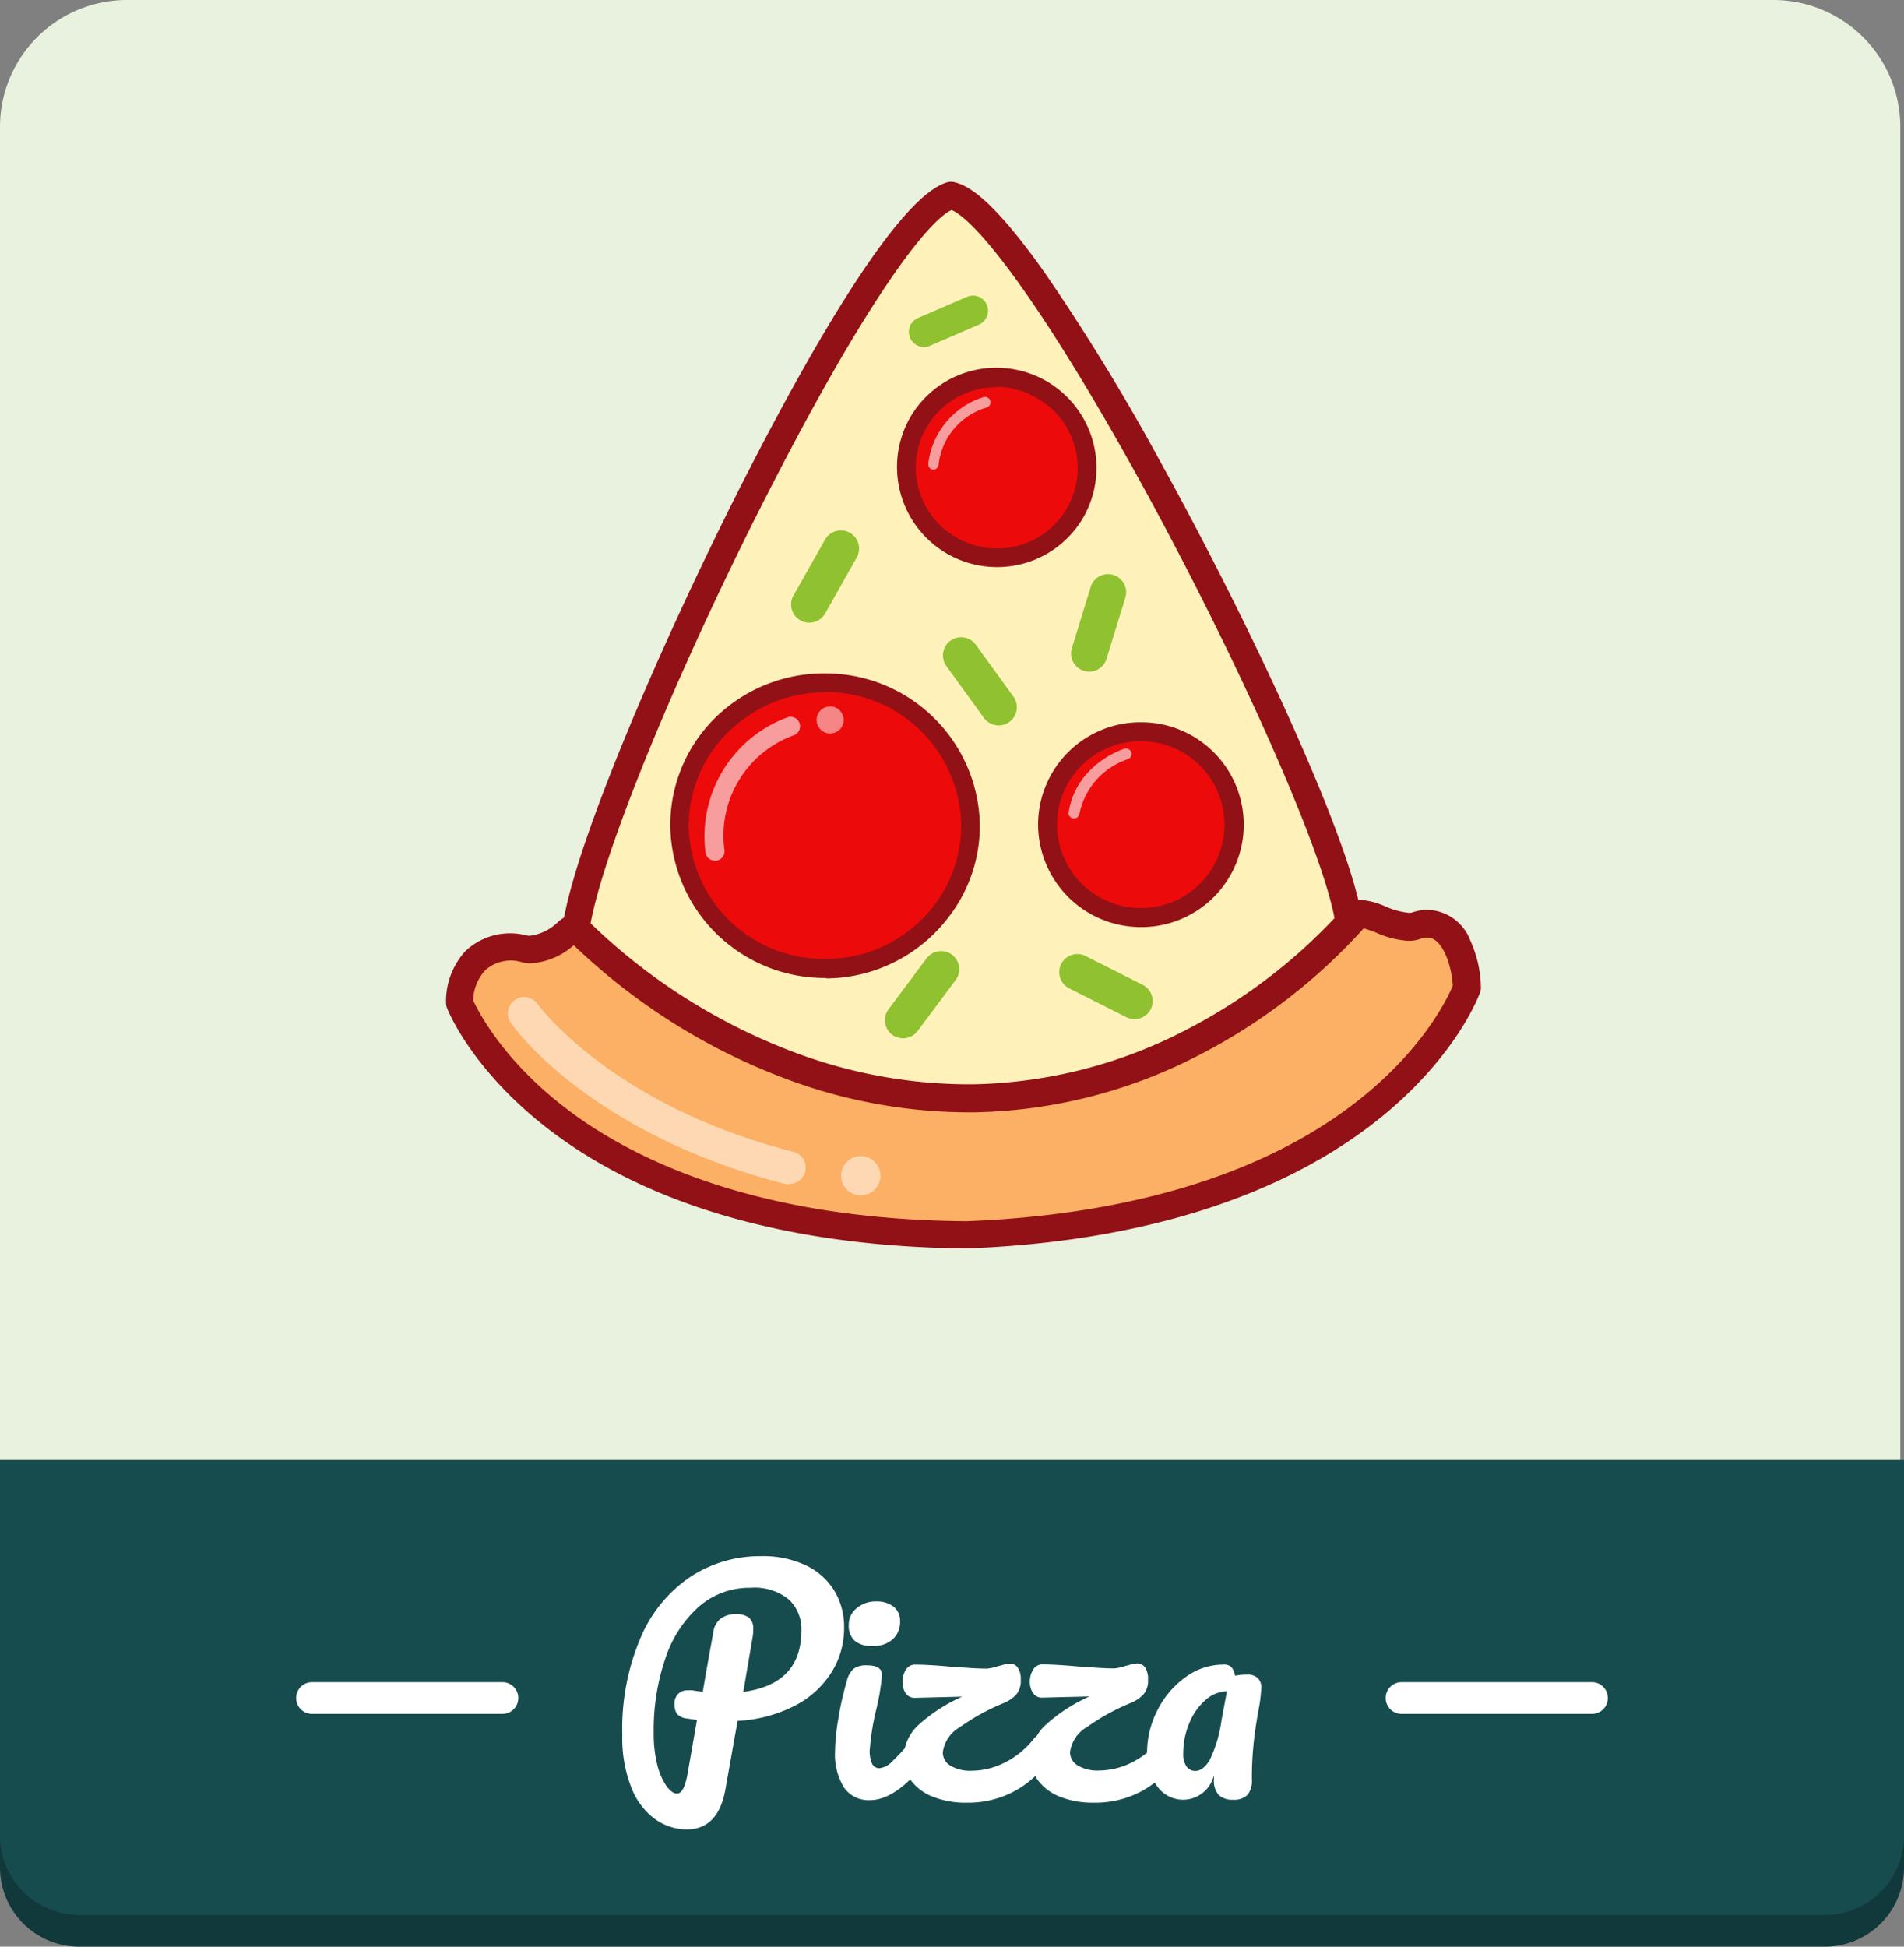 <svg id="Capa_1" data-name="Capa 1" xmlns="http://www.w3.org/2000/svg" viewBox="0 0 180 184"><rect x="0" y="0" width="180" height="184" fill="#808080" stroke="none"/><defs><style>.cls-1{fill:#11393b;}.cls-2{fill:#e9f1df;}.cls-3{fill:#174c4f;}.cls-4{fill:#fef1ba;}.cls-5{fill:#921116;}.cls-6{fill:#fcb065;}.cls-7{fill:#ed0a0a;}.cls-8{fill:#90c130;}.cls-10,.cls-11,.cls-9{fill:#fff;}.cls-9{opacity:0.5;}.cls-10{opacity:0.6;}</style></defs><title>c06</title><path class="cls-1" d="M0,141H180a0,0,0,0,1,0,0v35.51a7.49,7.49,0,0,1-7.49,7.49H7.49A7.49,7.49,0,0,1,0,176.51V141a0,0,0,0,1,0,0Z"/><path class="cls-2" d="M232.16,238H67.49A7.49,7.49,0,0,1,60,230.51V70A12,12,0,0,1,72,58H227.65a12,12,0,0,1,12,12V230.51A7.49,7.49,0,0,1,232.16,238Z" transform="translate(-60 -58)"/><path class="cls-3" d="M0,138H180a0,0,0,0,1,0,0v35.51a7.49,7.49,0,0,1-7.49,7.49H7.49A7.49,7.49,0,0,1,0,173.51V138a0,0,0,0,1,0,0Z"/><path class="cls-4" d="M188.31,144.45c-.54.11-.88.22-.88.22-1.29-7.34-10-26.32-18.86-42.4-7.48-13.53-15.12-25-18.64-25.78-3.5.88-10.79,12.58-17.87,26.32-8.41,16.34-16.52,35.56-17.6,42.94l-.06,0c8.91,9,22.66,16.35,37.66,16.13S180.17,153.74,188.31,144.45Z" transform="translate(-60 -58)"/><path class="cls-5" d="M151.39,163.15h0c-13.45,0-27.62-6.17-37.91-16.51a1.29,1.29,0,0,1-.23-1.5c1.41-8.34,10.08-28.19,17.66-42.92,6-11.67,14.14-25.83,18.7-27a1.28,1.28,0,0,1,.59,0c1.28.28,3.58,1.49,8.61,8.62a201,201,0,0,1,10.88,17.79c7.75,14,16.66,32.79,18.74,41.52a1.29,1.29,0,0,1,.85,2.13,54.4,54.4,0,0,1-15.9,12.4,47.89,47.89,0,0,1-21.31,5.45Zm-35.57-17.81c9.77,9.55,23,15.24,35.57,15.24H152a45.34,45.34,0,0,0,20.18-5.17,51.89,51.89,0,0,0,14-10.51h0c-1.18-6.71-9.41-25.16-18.72-42-9.43-17-15.22-24.06-17.5-25.05-2.25,1.05-7.83,8.24-16.75,25.56C124.48,120.32,117.14,138.08,115.82,145.34Z" transform="translate(-60 -58)"/><path class="cls-6" d="M193.88,145.53c-1.74.61-4.28-1.35-5.57-1.08-8.14,9.29-21.16,17.19-36.26,17.41a48.09,48.09,0,0,1-17.6-3.18,56.92,56.92,0,0,1-20.07-13h0c-.56,0-2.45,2.45-4.76,2-4.56-.94-6.18,2.52-6.14,5.11,0,0,8.34,21.63,47.93,21.9,39.56-1.45,47.26-23.31,47.26-23.31C198.6,148.82,197.27,144.34,193.88,145.53Z" transform="translate(-60 -58)"/><path class="cls-5" d="M151.38,176h0c-11.49-.08-27.68-2.11-39.59-11.32-7.23-5.6-9.44-11.17-9.53-11.4a1.28,1.28,0,0,1-.09-.44A7,7,0,0,1,104,147.9a6.14,6.14,0,0,1,5.85-1.46,1.67,1.67,0,0,0,.34,0,4.65,4.65,0,0,0,2.5-1.23,2.9,2.9,0,0,1,1.57-.8,1.46,1.46,0,0,1,.48,0,1.29,1.29,0,0,1,.55.33,56,56,0,0,0,19.61,12.65,46.91,46.91,0,0,0,16.49,3.1H152a45.34,45.34,0,0,0,20.18-5.17,51.8,51.8,0,0,0,15.14-11.81,1.29,1.29,0,0,1,.7-.41,2.59,2.59,0,0,1,.53-.05,7.13,7.13,0,0,1,2.43.63,7.1,7.1,0,0,0,2.13.59,1,1,0,0,0,.32,0A4.55,4.55,0,0,1,195,144a4.46,4.46,0,0,1,4,2.9,11.12,11.12,0,0,1,1,4.43,1.28,1.28,0,0,1-.07.45c-.08.24-2.13,5.87-9.19,11.68C179,173.07,162.9,175.58,151.42,176Zm-46.65-23.45c.46,1,2.78,5.63,8.77,10.21,6.25,4.79,17.9,10.52,37.85,10.67,11.08-.41,26.6-2.81,37.67-11.91,5.78-4.75,7.9-9.34,8.32-10.34-.09-1.95-1-4.56-2.39-4.56a2,2,0,0,0-.65.12,3.54,3.54,0,0,1-1.17.19,8.81,8.81,0,0,1-3-.76,11.65,11.65,0,0,0-1.21-.42,54.45,54.45,0,0,1-15.49,11.94,47.89,47.89,0,0,1-21.31,5.45h-.67a49.47,49.47,0,0,1-17.4-3.26,58.7,58.7,0,0,1-19.81-12.54,6.73,6.73,0,0,1-4,1.71,4.27,4.27,0,0,1-.86-.09,3.63,3.63,0,0,0-3.5.74A4.39,4.39,0,0,0,104.73,152.55Z" transform="translate(-60 -58)"/><path class="cls-7" d="M137.81,122.51a13.82,13.82,0,0,0-8.22,2.85,13.41,13.41,0,0,0-5.33,10.86,13.63,13.63,0,0,0,13.94,13.31A13.79,13.79,0,0,0,149,144.16a13.3,13.3,0,0,0,2.79-8.34A13.63,13.63,0,0,0,137.81,122.51Z" transform="translate(-60 -58)"/><path class="cls-5" d="M138,150.44h0a14.59,14.59,0,0,1-14.63-14.2A14.23,14.23,0,0,1,129,124.65a14.67,14.67,0,0,1,8.75-3H138a14.59,14.59,0,0,1,14.63,14.2,14.12,14.12,0,0,1-3,8.9,14.64,14.64,0,0,1-11.46,5.73Zm0-27h-.2a12.89,12.89,0,0,0-7.69,2.67,12.44,12.44,0,0,0-5,10.14A12.78,12.78,0,0,0,138,148.64h.2a12.85,12.85,0,0,0,10.06-5,12.34,12.34,0,0,0,2.6-7.78A12.78,12.78,0,0,0,138,123.41Z" transform="translate(-60 -58)"/><circle class="cls-7" cx="167.83" cy="135.95" r="8.78" transform="translate(-61.99 -55.5) rotate(-0.85)"/><path class="cls-5" d="M167.82,145.63a9.72,9.72,0,0,1-9.68-9.54,9.68,9.68,0,0,1,9.54-9.82h.15a9.68,9.68,0,0,1,.14,19.36Zm0-17.57h-.12a7.88,7.88,0,0,0-7.77,8,7.92,7.92,0,0,0,7.88,7.77h.12a7.88,7.88,0,0,0-.11-15.77Z" transform="translate(-60 -58)"/><ellipse class="cls-7" cx="154.23" cy="102.18" rx="8.51" ry="8.55" transform="translate(-69.05 131.18) rotate(-61.58)"/><path class="cls-5" d="M154.26,111.6h0a9.46,9.46,0,0,1-8.34-13.92,9.4,9.4,0,0,1,8.28-4.92,9.46,9.46,0,0,1,8.34,13.92A9.4,9.4,0,0,1,154.26,111.6Zm-.06-17a7.6,7.6,0,0,0-3.59,14.31,7.7,7.7,0,0,0,3.65.93,7.6,7.6,0,0,0,3.59-14.31A7.7,7.7,0,0,0,154.2,94.56Z" transform="translate(-60 -58)"/><path class="cls-8" d="M141,110.68a1.72,1.72,0,0,0-.67-2.33h0A1.72,1.72,0,0,0,138,109L135,114.31a1.72,1.72,0,0,0,.67,2.33h0A1.72,1.72,0,0,0,138,116Z" transform="translate(-60 -58)"/><path class="cls-8" d="M152.25,118.94a1.72,1.72,0,0,0-2.4-.38h0a1.72,1.72,0,0,0-.38,2.4l3.55,4.9a1.72,1.72,0,0,0,2.4.38h0a1.72,1.72,0,0,0,.38-2.4Z" transform="translate(-60 -58)"/><path class="cls-8" d="M146.78,88.06a1.43,1.43,0,0,0-.74,1.88h0a1.43,1.43,0,0,0,1.88.74l4.63-2a1.43,1.43,0,0,0,.74-1.88h0a1.43,1.43,0,0,0-1.88-.74Z" transform="translate(-60 -58)"/><path class="cls-8" d="M166.39,114.48a1.72,1.72,0,0,0-1.14-2.14h0a1.72,1.72,0,0,0-2.14,1.14l-1.78,5.79a1.72,1.72,0,0,0,1.14,2.14h0a1.72,1.72,0,0,0,2.14-1.14Z" transform="translate(-60 -58)"/><path class="cls-8" d="M150.34,150.64a1.72,1.72,0,0,0-.34-2.4h0a1.72,1.72,0,0,0-2.4.34L144,153.4a1.72,1.72,0,0,0,.34,2.4h0a1.72,1.72,0,0,0,2.4-.34Z" transform="translate(-60 -58)"/><path class="cls-8" d="M166.49,154.15a1.72,1.72,0,0,0,2.3-.76h0a1.72,1.72,0,0,0-.76-2.3l-5.41-2.73a1.72,1.72,0,0,0-2.3.76h0a1.72,1.72,0,0,0,.76,2.3Z" transform="translate(-60 -58)"/><path class="cls-9" d="M134.68,169.93a1.54,1.54,0,0,1-.38,0c-18.49-4.74-25.75-14.82-26-15.25a1.54,1.54,0,0,1,2.52-1.78c.09.12,7,9.61,24.29,14a1.54,1.54,0,0,1-.38,3Z" transform="translate(-60 -58)"/><circle class="cls-9" cx="141.37" cy="169.13" r="1.86" transform="translate(-62.49 -55.88) rotate(-0.85)"/><path class="cls-10" d="M127.58,139.35a.9.9,0,0,1-.89-.81,12,12,0,0,1,7.79-12.75.9.9,0,0,1,.56,1.71,10.08,10.08,0,0,0-6.55,10.86.9.9,0,0,1-.81,1Z" transform="translate(-60 -58)"/><path class="cls-10" d="M161.54,135.36h-.08a.51.51,0,0,1-.43-.59c.72-4.53,5.08-5.94,5.26-6a.51.51,0,0,1,.31,1,6.88,6.88,0,0,0-4.56,5.18A.51.51,0,0,1,161.54,135.36Z" transform="translate(-60 -58)"/><path class="cls-10" d="M148.27,102.39h-.06a.51.51,0,0,1-.45-.57A7.51,7.51,0,0,1,153,95.53a.51.51,0,0,1,.25,1h0a6.36,6.36,0,0,0-4.52,5.41A.51.51,0,0,1,148.27,102.39Z" transform="translate(-60 -58)"/><circle class="cls-9" cx="78.48" cy="68.05" r="1.28"/><path class="cls-11" d="M138.59,216.1a8.88,8.88,0,0,1-3.46,3.13,13.26,13.26,0,0,1-5.4,1.43l-1.16,6.51q-.68,3.75-3.67,3.75a5.19,5.19,0,0,1-3-1,6.61,6.61,0,0,1-2.23-3,12.73,12.73,0,0,1-.84-4.91,22,22,0,0,1,1.77-9.3,13.05,13.05,0,0,1,4.75-5.72,12,12,0,0,1,6.57-1.9,9.5,9.5,0,0,1,4.31.89,6.31,6.31,0,0,1,2.67,2.42,6.62,6.62,0,0,1,.9,3.44A7.85,7.85,0,0,1,138.59,216.1Zm-2.83-4a3.83,3.83,0,0,0-1.17-2.9,5.11,5.11,0,0,0-3.63-1.12,7.25,7.25,0,0,0-4.85,1.75,11.2,11.2,0,0,0-3.19,4.87,21,21,0,0,0-1.12,7.11,11.8,11.8,0,0,0,.34,3,5.92,5.92,0,0,0,.86,2q.53.72,1,.72.67,0,1-1.86l.89-5.1-.92-.13A1.52,1.52,0,0,1,124,220a1.65,1.65,0,0,1-.24-.93,1.31,1.31,0,0,1,.34-.95,1.23,1.23,0,0,1,.93-.35,2.3,2.3,0,0,1,.41,0c.43.07.76.12,1,.14q.35-2.11,1-5.64a1.88,1.88,0,0,1,.74-1.31,2.38,2.38,0,0,1,1.36-.39,2,2,0,0,1,1.28.34,1.34,1.34,0,0,1,.39,1.07,3.73,3.73,0,0,1-.05.7l-.89,5.24Q135.76,217.18,135.76,212.13Z" transform="translate(-60 -58)"/><path class="cls-11" d="M139.74,226.88a6,6,0,0,1-.8-3.29,20.15,20.15,0,0,1,.31-3.12,29,29,0,0,1,.8-3.55,2.29,2.29,0,0,1,.65-1.19,2.08,2.08,0,0,1,1.3-.32q1.38,0,1.38.92a21.17,21.17,0,0,1-.51,3.13,23.34,23.34,0,0,0-.65,4,2.85,2.85,0,0,0,.22,1.24.75.75,0,0,0,.73.43,2,2,0,0,0,1.21-.67,24.18,24.18,0,0,0,1.94-2.13A1,1,0,0,1,147,222a.62.62,0,0,1,.55.32,1.67,1.67,0,0,1,.2.89,2.48,2.48,0,0,1-.51,1.67q-2.67,3.27-5,3.27A2.81,2.81,0,0,1,139.74,226.88Zm1.07-13.78a1.91,1.91,0,0,1-.57-1.47A2,2,0,0,1,141,210a2.75,2.75,0,0,1,1.85-.63,2.55,2.55,0,0,1,1.62.49,1.65,1.65,0,0,1,.62,1.38,2.2,2.2,0,0,1-.7,1.71,2.67,2.67,0,0,1-1.86.63A2.42,2.42,0,0,1,140.81,213.09Z" transform="translate(-60 -58)"/><path class="cls-11" d="M159.1,222.29a1.67,1.67,0,0,1,.2.89,2.69,2.69,0,0,1-.51,1.67,9.08,9.08,0,0,1-3.15,2.59,9.27,9.27,0,0,1-4.23.95,8.36,8.36,0,0,1-3.19-.55,4.74,4.74,0,0,1-2.07-1.51,3.5,3.5,0,0,1-.72-2.15,4.27,4.27,0,0,1,1.43-3.16,15.56,15.56,0,0,1,4.1-2.65l-4.43.11a1,1,0,0,1-.9-.42,1.82,1.82,0,0,1-.31-1.07,2.13,2.13,0,0,1,.31-1.15,1,1,0,0,1,.85-.5q1.24,0,3.32.19l1.58.11q1.15.08,1.93.08a4.68,4.68,0,0,0,1-.22l.53-.14a2.59,2.59,0,0,1,.66-.11.86.86,0,0,1,.72.38,1.93,1.93,0,0,1,.28,1.16,2,2,0,0,1-.4,1.35,3.4,3.4,0,0,1-1.27.86,20.32,20.32,0,0,0-4.08,2.25,3.22,3.22,0,0,0-1.62,2.39,1.46,1.46,0,0,0,.7,1.24,3.66,3.66,0,0,0,2.08.49,7,7,0,0,0,3.06-.76,8.25,8.25,0,0,0,2.79-2.29,1,1,0,0,1,.73-.38A.62.62,0,0,1,159.1,222.29Z" transform="translate(-60 -58)"/><path class="cls-11" d="M171.11,222.29a1.68,1.68,0,0,1,.2.89,2.69,2.69,0,0,1-.51,1.67,9.07,9.07,0,0,1-3.14,2.59,9.27,9.27,0,0,1-4.23.95,8.36,8.36,0,0,1-3.19-.55,4.74,4.74,0,0,1-2.07-1.51,3.5,3.5,0,0,1-.72-2.15A4.27,4.27,0,0,1,158.9,221a15.56,15.56,0,0,1,4.1-2.65l-4.43.11a1,1,0,0,1-.9-.42,1.82,1.82,0,0,1-.31-1.07,2.13,2.13,0,0,1,.31-1.15,1,1,0,0,1,.85-.5q1.24,0,3.32.19l1.58.11q1.15.08,1.93.08a4.68,4.68,0,0,0,1-.22l.53-.14a2.58,2.58,0,0,1,.66-.11.86.86,0,0,1,.71.38,1.93,1.93,0,0,1,.28,1.16,2,2,0,0,1-.4,1.35,3.41,3.41,0,0,1-1.27.86,20.32,20.32,0,0,0-4.08,2.25,3.22,3.22,0,0,0-1.62,2.39,1.46,1.46,0,0,0,.7,1.24,3.66,3.66,0,0,0,2.08.49,7,7,0,0,0,3.06-.76,8.25,8.25,0,0,0,2.79-2.29,1,1,0,0,1,.73-.38A.62.62,0,0,1,171.11,222.29Z" transform="translate(-60 -58)"/><path class="cls-11" d="M169.44,226.9a5,5,0,0,1-1-3.19,8.78,8.78,0,0,1,1-4.09,8.52,8.52,0,0,1,2.66-3.11,6,6,0,0,1,3.52-1.17,1.05,1.05,0,0,1,.8.23,1.94,1.94,0,0,1,.34.82,5.56,5.56,0,0,1,1.13-.11,1.42,1.42,0,0,1,1,.32,1.19,1.19,0,0,1,.35.92,14.75,14.75,0,0,1-.27,2.16q-.3,1.65-.46,3.15a31.65,31.65,0,0,0-.16,3.36,2.11,2.11,0,0,1-.42,1.47,1.8,1.8,0,0,1-1.36.45,1.86,1.86,0,0,1-1.36-.45,2,2,0,0,1-.45-1.44l0-.43a3,3,0,0,1-2.89,2.32A3,3,0,0,1,169.44,226.9Zm4.93-2.56a12.44,12.44,0,0,0,1.11-3.75l.51-2.73a3.19,3.19,0,0,0-2.05.85,5.79,5.79,0,0,0-1.51,2.17,7.31,7.31,0,0,0-.57,2.86,2,2,0,0,0,.31,1.23,1,1,0,0,0,.82.42Q173.75,225.39,174.37,224.34Z" transform="translate(-60 -58)"/><path class="cls-11" d="M107.5,220h-18a1.5,1.5,0,0,1,0-3h18a1.5,1.5,0,0,1,0,3Z" transform="translate(-60 -58)"/><path class="cls-11" d="M210.5,220h-18a1.5,1.5,0,0,1,0-3h18a1.5,1.5,0,0,1,0,3Z" transform="translate(-60 -58)"/></svg>